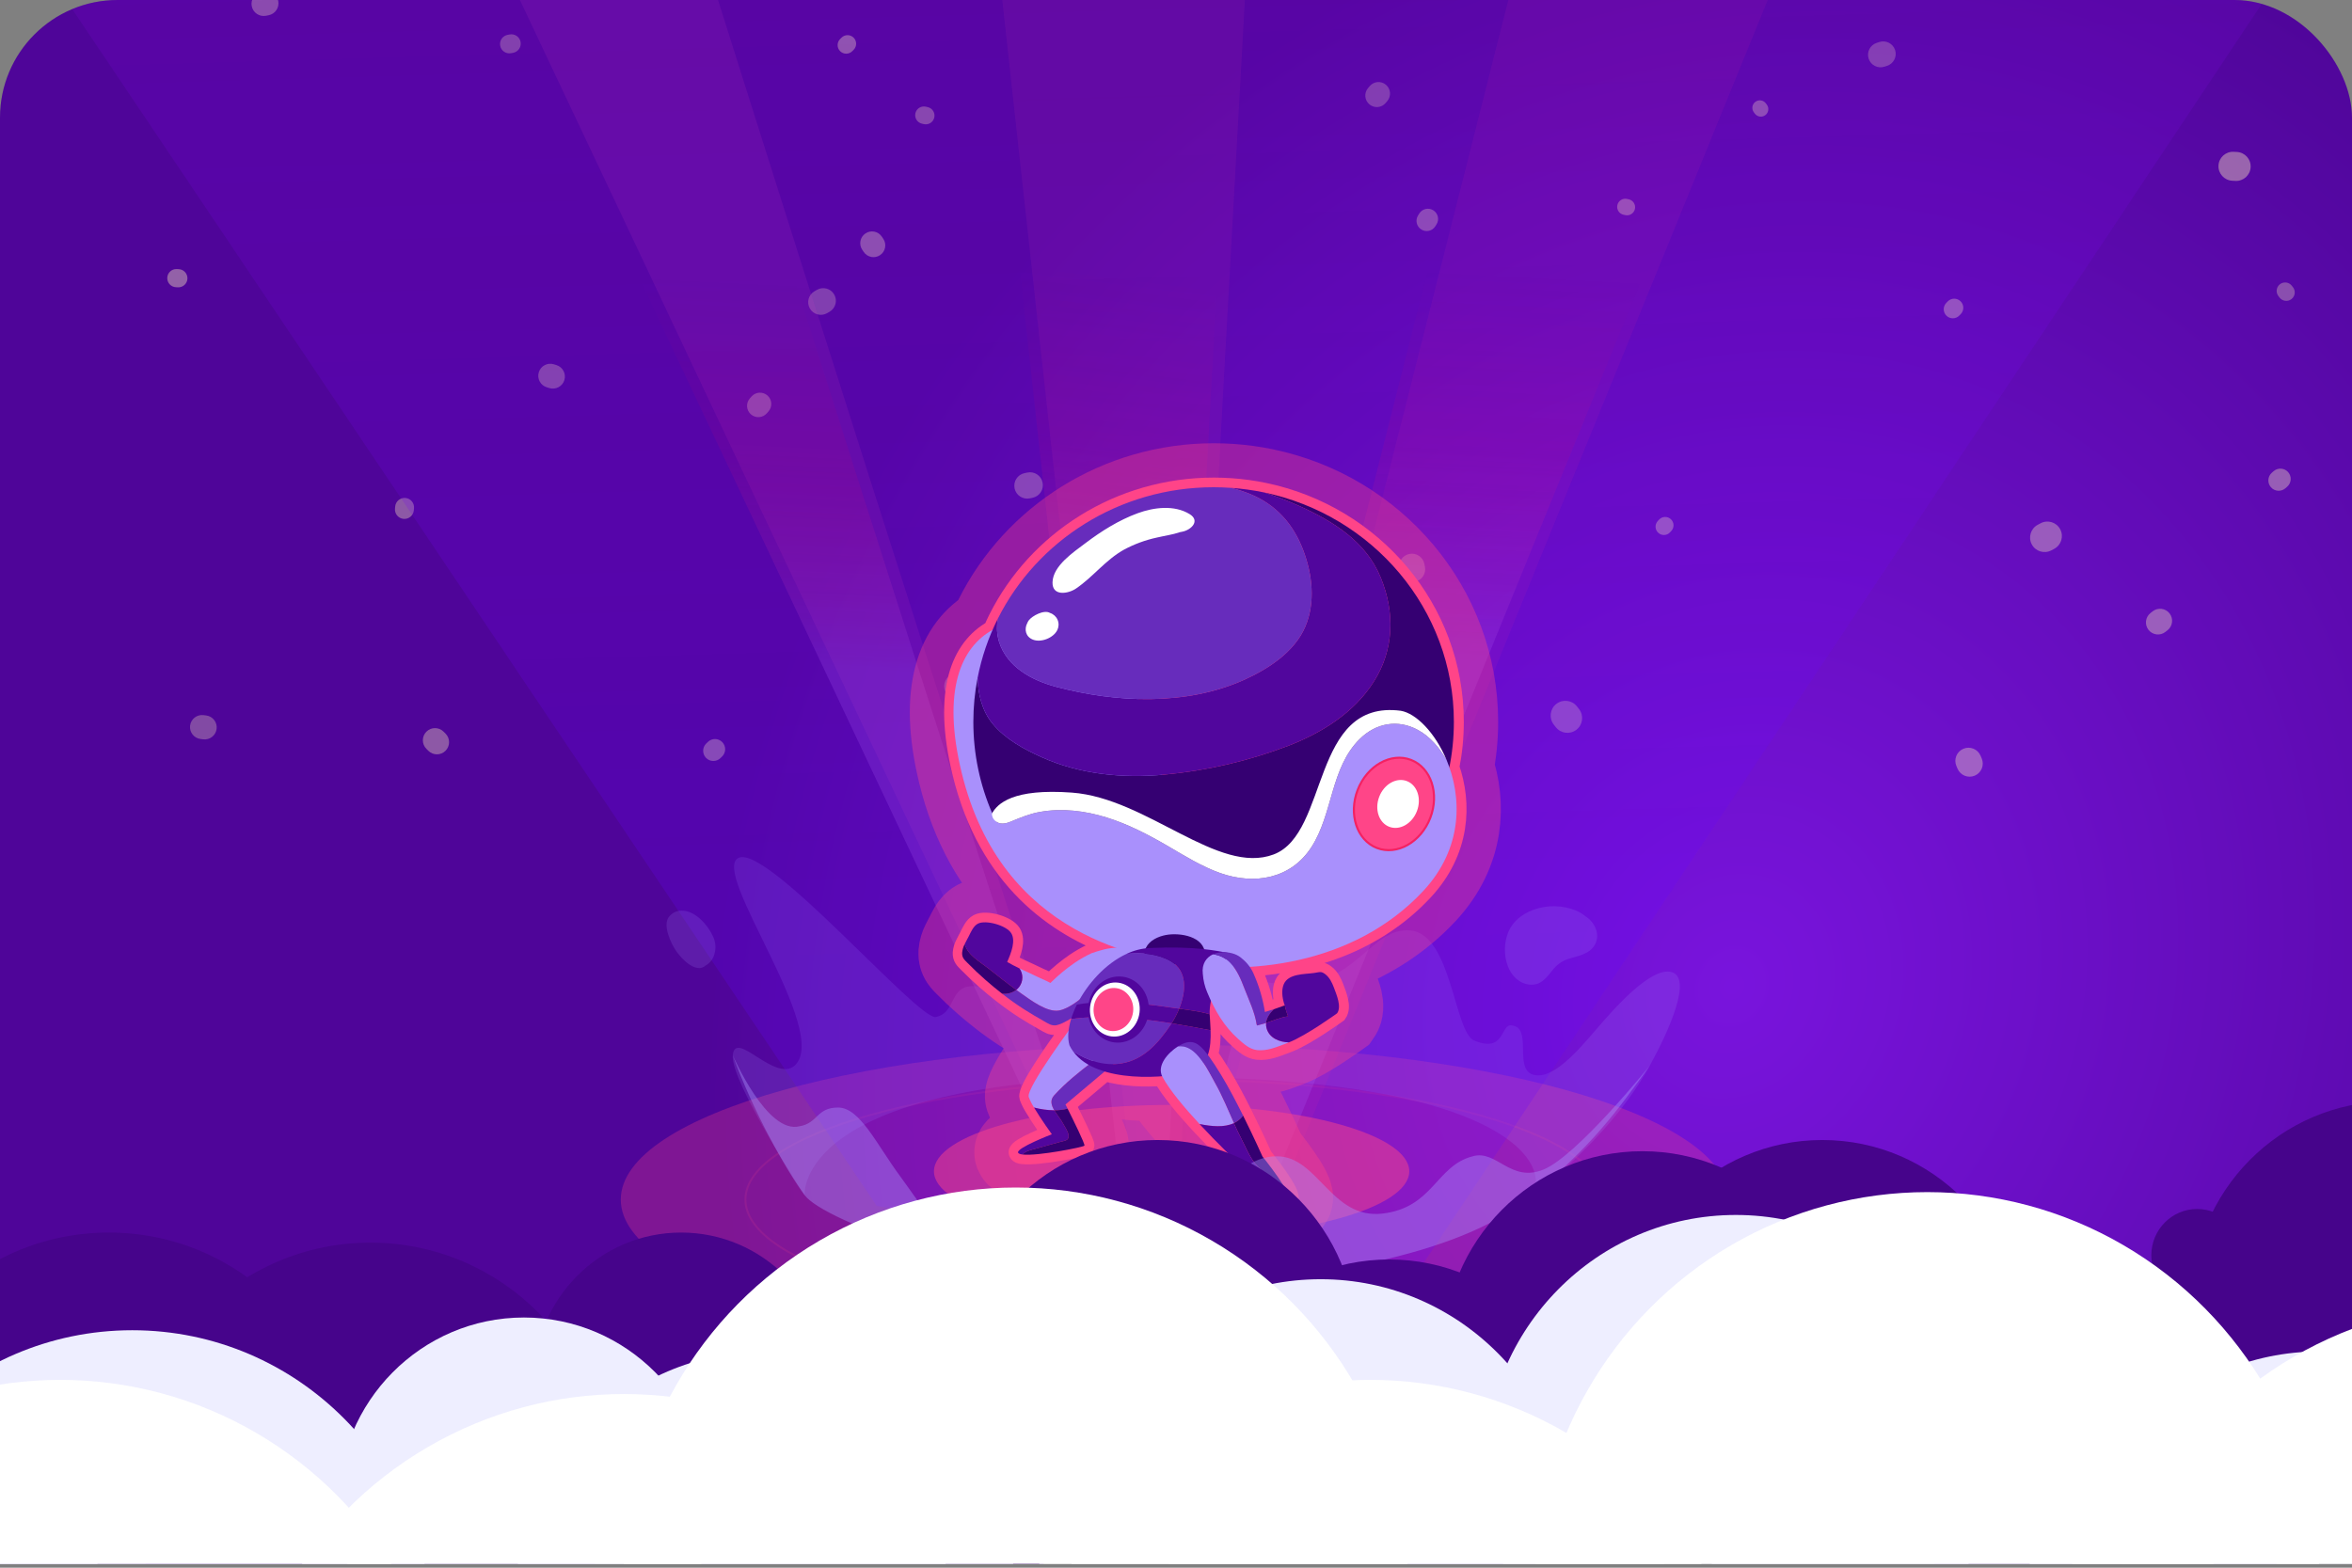 <svg width="600" height="400" viewBox="0 0 600 400" fill="none" xmlns="http://www.w3.org/2000/svg">
<rect x="0" y="0" width="600" height="400" fill="#808080" stroke="none"/>
<g clip-path="url(#clip0_678_65640)">
<rect width="600" height="356" rx="30" fill="url(#paint0_radial_678_65640)"/>
<g clip-path="url(#clip1_678_65640)">
<g opacity="0.4">
<path opacity="0.88" d="M67.347 -2.203C69.028 -2.53 70.656 -1.432 70.983 0.249V0.249C71.31 1.93 70.212 3.558 68.531 3.885L67.854 4.016C66.173 4.343 64.546 3.245 64.219 1.564V1.564C63.892 -0.117 64.99 -1.745 66.671 -2.072L67.347 -2.203Z" fill="#FFF1BF"/>
<path opacity="0.75" d="M130.004 8.796C131.294 8.545 132.544 9.388 132.795 10.679V10.679C133.046 11.969 132.203 13.219 130.912 13.47L130.393 13.57C129.102 13.821 127.853 12.979 127.602 11.688V11.688C127.351 10.397 128.194 9.148 129.485 8.897L130.004 8.796Z" fill="#FFF1BF"/>
<path opacity="0.97" d="M217.418 13.056C216.562 13.912 215.173 13.912 214.317 13.056V13.056C213.461 12.2 213.461 10.812 214.317 9.955L214.662 9.611C215.518 8.754 216.906 8.754 217.762 9.611V9.611C218.619 10.467 218.619 11.855 217.762 12.711L217.418 13.056Z" fill="#FFF1BF"/>
<path opacity="0.83" d="M236.67 27.332C237.867 27.608 238.613 28.802 238.337 29.999V29.999C238.061 31.196 236.867 31.942 235.67 31.666L235.188 31.554C233.992 31.278 233.245 30.084 233.522 28.887V28.887C233.798 27.691 234.992 26.944 236.189 27.221L236.67 27.332Z" fill="#FFF1BF"/>
<path opacity="0.71" d="M353.491 26.272C352.446 27.517 350.589 27.68 349.343 26.635V26.635C348.097 25.59 347.935 23.732 348.98 22.487L349.401 21.985C350.446 20.74 352.303 20.577 353.549 21.623V21.623C354.795 22.668 354.957 24.525 353.912 25.771L353.491 26.272Z" fill="#FFF1BF"/>
<path opacity="0.87" d="M447.412 28.662C446.777 27.819 446.946 26.621 447.788 25.986V25.986C448.631 25.351 449.829 25.519 450.464 26.362L450.72 26.701C451.355 27.544 451.186 28.742 450.344 29.377V29.377C449.501 30.012 448.303 29.843 447.668 29.001L447.412 28.662Z" fill="#FFF1BF"/>
<path opacity="0.71" d="M479.419 10.722C481.097 10.176 482.9 11.095 483.445 12.773V12.773C483.99 14.451 483.072 16.253 481.394 16.799L480.718 17.018C479.04 17.563 477.238 16.645 476.693 14.967V14.967C476.147 13.289 477.066 11.486 478.744 10.941L479.419 10.722Z" fill="#FFF1BF"/>
<path d="M570.646 38.775C572.684 38.882 574.25 40.621 574.143 42.66V42.66C574.037 44.698 572.298 46.264 570.259 46.157L569.439 46.114C567.4 46.008 565.834 44.268 565.941 42.23V42.23C566.048 40.191 567.787 38.626 569.826 38.732L570.646 38.775Z" fill="#FFF1BF"/>
<path opacity="0.97" d="M44.864 73.283C43.585 73.216 42.603 72.126 42.67 70.847V70.847C42.737 69.569 43.828 68.587 45.106 68.654L45.621 68.681C46.899 68.748 47.881 69.839 47.814 71.117V71.117C47.747 72.395 46.657 73.377 45.378 73.31L44.864 73.283Z" fill="#FFF1BF"/>
<path opacity="0.79" d="M141.934 93.147C143.555 93.642 144.468 95.358 143.972 96.979V96.979C143.477 98.601 141.76 99.513 140.139 99.017L139.487 98.818C137.866 98.322 136.953 96.606 137.449 94.985V94.985C137.945 93.364 139.661 92.451 141.282 92.947L141.934 93.147Z" fill="#FFF1BF"/>
<path opacity="0.72" d="M211.005 79.901C209.462 80.792 207.488 80.264 206.598 78.721V78.721C205.707 77.178 206.235 75.204 207.778 74.314L208.399 73.955C209.942 73.064 211.916 73.593 212.806 75.136V75.136C213.697 76.679 213.169 78.652 211.626 79.543L211.005 79.901Z" fill="#FFF1BF"/>
<path opacity="0.93" d="M225.323 60.925C226.252 62.302 225.888 64.171 224.512 65.099V65.099C223.135 66.028 221.266 65.665 220.337 64.288L219.963 63.734C219.035 62.357 219.398 60.488 220.775 59.56V59.56C222.152 58.631 224.021 58.994 224.949 60.371L225.323 60.925Z" fill="#FFF1BF"/>
<path opacity="0.85" d="M362.054 54.485C362.815 53.267 364.419 52.897 365.636 53.658V53.658C366.854 54.419 367.224 56.023 366.463 57.24L366.157 57.73C365.396 58.948 363.793 59.318 362.575 58.557V58.557C361.357 57.797 360.987 56.193 361.748 54.975L362.054 54.485Z" fill="#FFF1BF"/>
<path opacity="0.93" d="M414.178 54.799C413.061 54.562 412.348 53.464 412.585 52.347V52.347C412.823 51.23 413.92 50.517 415.037 50.755L415.487 50.85C416.603 51.088 417.316 52.185 417.079 53.302V53.302C416.842 54.419 415.744 55.132 414.627 54.895L414.178 54.799Z" fill="#FFF1BF"/>
<path opacity="0.94" d="M496.857 76.918C497.746 75.998 499.213 75.972 500.134 76.861V76.861C501.055 77.75 501.081 79.218 500.191 80.139L499.834 80.509C498.944 81.43 497.477 81.456 496.556 80.566V80.566C495.635 79.677 495.61 78.21 496.499 77.289L496.857 76.918Z" fill="#FFF1BF"/>
<path opacity="0.75" d="M581.236 75.561C580.501 74.621 580.668 73.263 581.609 72.528V72.528C582.549 71.793 583.907 71.96 584.642 72.9L584.938 73.279C585.673 74.219 585.506 75.578 584.566 76.312V76.312C583.625 77.047 582.267 76.881 581.532 75.94L581.236 75.561Z" fill="#FFF1BF"/>
<path opacity="0.88" d="M100.808 129.248C100.924 127.921 102.094 126.94 103.42 127.056V127.056C104.747 127.172 105.729 128.342 105.613 129.669L105.566 130.203C105.45 131.53 104.28 132.511 102.953 132.395V132.395C101.626 132.279 100.645 131.109 100.761 129.782L100.808 129.248Z" fill="#FFF1BF"/>
<path opacity="0.82" d="M191.703 101.179C192.747 99.978 194.567 99.85 195.768 100.894V100.894C196.969 101.939 197.097 103.759 196.053 104.96L195.632 105.443C194.588 106.644 192.768 106.772 191.567 105.727V105.727C190.366 104.683 190.239 102.863 191.283 101.662L191.703 101.179Z" fill="#FFF1BF"/>
<path opacity="0.8" d="M262.071 120.57C263.847 120.192 265.594 121.326 265.971 123.103V123.103C266.349 124.879 265.215 126.626 263.438 127.004L262.723 127.155C260.947 127.533 259.2 126.399 258.822 124.622V124.622C258.445 122.846 259.579 121.099 261.356 120.721L262.071 120.57Z" fill="#FFF1BF"/>
<path opacity="0.81" d="M340.024 139.544C340.65 137.913 342.48 137.098 344.111 137.725V137.725C345.742 138.351 346.557 140.181 345.931 141.812L345.679 142.468C345.053 144.099 343.223 144.914 341.592 144.288V144.288C339.961 143.662 339.146 141.832 339.772 140.201L340.024 139.544Z" fill="#FFF1BF"/>
<path opacity="0.91" d="M423.232 132.58C424.034 131.72 425.382 131.673 426.242 132.475V132.475C427.103 133.277 427.15 134.625 426.347 135.485L426.025 135.832C425.222 136.692 423.875 136.739 423.014 135.937V135.937C422.154 135.134 422.107 133.787 422.909 132.926L423.232 132.58Z" fill="#FFF1BF"/>
<path opacity="0.85" d="M523.308 140.424C521.506 141.382 519.268 140.698 518.309 138.896V138.896C517.351 137.093 518.035 134.855 519.837 133.897L520.563 133.512C522.365 132.553 524.603 133.237 525.561 135.04V135.04C526.52 136.842 525.835 139.08 524.033 140.038L523.308 140.424Z" fill="#FFF1BF"/>
<path opacity="0.9" d="M580.008 120.219C581.105 119.266 582.766 119.382 583.72 120.479V120.479C584.673 121.576 584.557 123.237 583.46 124.191L583.019 124.574C581.922 125.528 580.26 125.411 579.307 124.315V124.315C578.354 123.218 578.47 121.556 579.567 120.603L580.008 120.219Z" fill="#FFF1BF"/>
<path opacity="0.72" d="M51.164 188.56C49.481 188.353 48.285 186.821 48.492 185.139V185.139C48.698 183.456 50.23 182.26 51.912 182.466L52.589 182.549C54.272 182.756 55.469 184.287 55.262 185.97V185.97C55.055 187.653 53.524 188.849 51.841 188.643L51.164 188.56Z" fill="#FFF1BF"/>
<path opacity="0.88" d="M108.779 191.075C107.568 189.864 107.568 187.9 108.779 186.689V186.689C109.99 185.478 111.954 185.478 113.165 186.689L113.652 187.176C114.863 188.387 114.863 190.351 113.652 191.562V191.562C112.441 192.773 110.477 192.773 109.266 191.562L108.779 191.075Z" fill="#FFF1BF"/>
<path opacity="0.9" d="M180.586 189.296C181.619 188.299 183.265 188.328 184.262 189.36V189.36C185.26 190.393 185.231 192.039 184.198 193.036L183.783 193.438C182.75 194.435 181.104 194.406 180.107 193.374V193.374C179.109 192.341 179.138 190.695 180.171 189.698L180.586 189.296Z" fill="#FFF1BF"/>
<path opacity="0.73" d="M243.569 178.455C241.725 178.063 240.547 176.25 240.939 174.406V174.406C241.331 172.561 243.144 171.384 244.989 171.776L245.731 171.934C247.575 172.326 248.753 174.139 248.361 175.983V175.983C247.969 177.827 246.156 179.005 244.311 178.613L243.569 178.455Z" fill="#FFF1BF"/>
<path opacity="0.83" d="M363.506 144.617C363.849 146.383 362.696 148.093 360.93 148.436V148.436C359.164 148.779 357.454 147.626 357.111 145.86L356.973 145.149C356.629 143.383 357.783 141.673 359.549 141.33V141.33C361.315 140.987 363.025 142.14 363.368 143.906L363.506 144.617Z" fill="#FFF1BF"/>
<path opacity="0.73" d="M396.372 184.884C395.094 183.248 395.384 180.886 397.02 179.608V179.608C398.656 178.33 401.018 178.62 402.296 180.256L402.81 180.914C404.088 182.55 403.798 184.912 402.162 186.19V186.19C400.527 187.468 398.164 187.178 396.886 185.542L396.372 184.884Z" fill="#FFF1BF"/>
<path opacity="0.89" d="M499.08 195.447C498.357 193.744 499.152 191.776 500.856 191.053V191.053C502.56 190.33 504.527 191.124 505.25 192.828L505.541 193.514C506.265 195.218 505.47 197.185 503.766 197.909V197.909C502.062 198.632 500.095 197.837 499.371 196.133L499.08 195.447Z" fill="#FFF1BF"/>
<path opacity="0.89" d="M552.394 161.238C551.058 162.282 549.129 162.045 548.085 160.709V160.709C547.042 159.373 547.278 157.444 548.614 156.4L549.152 155.98C550.488 154.937 552.417 155.173 553.461 156.509V156.509C554.504 157.845 554.267 159.774 552.932 160.818L552.394 161.238Z" fill="#FFF1BF"/>
</g>
<path opacity="0.27" d="M299.645 345.564C221.617 345.564 158.363 327.885 158.363 306.077C158.363 284.27 221.617 266.591 299.645 266.591C377.673 266.591 440.928 284.27 440.928 306.077C440.928 327.885 377.673 345.564 299.645 345.564Z" fill="#FF4588"/>
<path opacity="0.13" d="M299.644 336.676C239.179 336.676 190.163 322.976 190.163 306.077C190.163 289.178 239.179 275.479 299.644 275.479C360.109 275.479 409.125 289.178 409.125 306.077C409.125 322.976 360.109 336.676 299.644 336.676Z" stroke="#FF4588" stroke-width="0.49" stroke-miterlimit="10"/>
<path opacity="0.17" d="M420.868 271.898C425.902 262.761 431.744 249.477 426.413 248.027C421.082 246.578 411.486 257.655 407.007 262.877C402.529 268.1 395.919 275.79 391.014 274.182C386.109 272.574 391.014 262.237 385.683 261.652C382.697 261.103 384.104 268.794 376.087 265.509C370.969 263.412 370.329 238.48 359.88 237.415C349.431 236.349 345.838 252.517 327.483 251.145C309.127 249.774 311.441 240.281 299.728 235.332C288.016 230.383 279.222 258.095 270.237 257.815C261.252 257.535 252.161 250.048 246.098 251.936C242.381 253.557 243.234 258.563 238.756 259.496C234.278 260.428 195.893 215.467 188.43 218.876C180.966 222.285 212.119 263.284 202.717 271.898C197.599 276.27 187.577 262.504 186.937 269.244C186.297 275.984 205.276 304.964 205.276 304.964C205.276 304.964 202.291 274.768 296.546 274.768C390.801 274.768 397.267 300.975 389.308 306.175C381.349 311.375 407.86 295.515 420.868 271.898Z" fill="#A990FC"/>
<g opacity="0.7">
<path opacity="0.3" d="M359.899 327.166L973.243 -594.413H-182.958V-297.318L223.654 307.707L359.899 327.166Z" fill="url(#paint1_linear_678_65640)"/>
<path opacity="0.3" d="M271.746 294.366L8.703 -262.207H100.723C100.723 -262.207 276.62 300.105 279.587 297.184C282.553 294.262 271.746 294.366 271.746 294.366Z" fill="url(#paint2_linear_678_65640)"/>
<path opacity="0.3" d="M288.107 295.055L226.877 -262.207H332.053L301.135 297.195L288.107 295.055Z" fill="url(#paint3_linear_678_65640)"/>
<path opacity="0.3" d="M451.034 -261.867H557.696L327.875 301.943L309.342 298.086L451.034 -261.867Z" fill="url(#paint4_linear_678_65640)"/>
<path opacity="0.3" d="M268.649 294.366L5.607 -262.207H97.627C97.627 -262.207 273.523 300.105 276.49 297.184C279.457 294.262 268.649 294.366 268.649 294.366Z" fill="url(#paint5_linear_678_65640)"/>
<path opacity="0.3" d="M285.011 295.055L223.781 -262.207H328.957L298.039 297.195L285.011 295.055Z" fill="url(#paint6_linear_678_65640)"/>
<path opacity="0.3" d="M447.938 -261.867H554.599L324.777 301.943L306.245 298.086L447.938 -261.867Z" fill="url(#paint7_linear_678_65640)"/>
</g>
<path opacity="0.48" d="M298.882 315.807C265.399 315.807 238.256 308.221 238.256 298.863C238.256 289.505 265.399 281.919 298.882 281.919C332.365 281.919 359.508 289.505 359.508 298.863C359.508 308.221 332.365 315.807 298.882 315.807Z" fill="#FF4588"/>
<path d="M245.39 197.127C240.316 176.282 245.165 165.215 253.284 160.718C253.706 159.751 254.147 158.793 254.619 157.853C264.595 137.994 285.494 124.32 309.667 124.32C311.135 124.32 312.589 124.376 314.031 124.475C316.872 124.67 319.696 125.058 322.484 125.636C350.181 131.393 370.959 155.423 370.959 184.198C370.959 188.085 370.575 191.962 369.811 195.772C373.034 204.981 372.74 217.066 363.102 227.384C350.864 240.487 334.113 245.762 318.88 246.704C319.309 247.355 319.683 248.04 320 248.753C321.319 251.774 322.243 254.952 322.751 258.208C323.438 258.006 324.124 257.798 324.81 257.584C324.873 257.565 324.942 257.54 325.006 257.519C325.848 257.246 326.807 256.859 327.798 256.53C327.756 256.412 327.721 256.291 327.683 256.172C327.119 254.426 326.968 252.551 327.555 251.146C328.713 248.375 332.887 248.61 335.321 248.255C336.783 248.042 337.087 247.756 338.161 248.58C339.252 249.417 339.874 250.71 340.347 251.974C341.053 253.86 342.356 256.868 341.171 258.546C341.171 258.546 333.309 264.24 328.874 265.97C328.618 266.07 328.363 266.174 328.106 266.271C325.793 267.14 323.28 268.233 320.748 267.936C318.806 267.708 317.372 266.354 315.96 265.108C312.894 262.401 310.719 259.02 308.999 255.365C308.744 256.487 308.632 257.637 308.666 258.787C308.667 258.802 308.666 258.817 308.666 258.832C308.722 259.952 308.851 261.368 308.899 262.879C308.965 264.971 308.871 267.245 308.206 269.172C309.137 270.406 310.229 272.062 311.578 274.268C313.41 277.263 315.42 281.093 317.191 284.65C319.955 290.204 322.136 295.092 322.136 295.092C322.136 295.092 330.27 305.112 328.634 306.079C328.623 306.086 328.617 306.096 328.605 306.102C327.02 306.862 318.511 301.627 315.313 298.644V296.158C315.313 296.158 310.793 291.9 306.077 286.804C302.323 282.75 298.445 278.165 296.618 274.769C296.59 274.717 296.574 274.665 296.549 274.613C292.002 274.959 286.52 274.787 281.871 273.394L271.881 281.81C271.881 281.81 272.09 282.221 272.418 282.876C273.723 285.478 276.942 291.981 276.715 292.322C276.471 292.687 264.763 295.027 260.949 294.58C260.307 294.505 259.882 294.353 259.78 294.098C259.353 292.891 268.398 289.41 268.398 289.41C268.398 289.41 265.621 285.57 263.852 282.591C263.31 281.74 262.856 280.835 262.498 279.892C261.958 278.11 269.18 267.833 272.675 263.007C272.794 261.999 273.005 261.004 273.304 260.033C273.326 259.961 273.353 259.888 273.376 259.815C272.143 260.54 270.8 261.341 269.592 261.582C268.355 261.829 267.428 261.14 266.363 260.54C264.661 259.582 262.969 258.588 261.324 257.536C259.402 256.307 257.525 254.956 255.705 253.537C254.257 252.408 252.845 251.236 251.48 250.04C249.895 248.651 248.37 247.196 246.889 245.697C246.056 244.854 245.465 244.364 245.509 243.127C245.581 242.347 245.806 241.588 246.17 240.893C246.502 240.19 246.895 239.509 247.191 238.925C247.752 237.817 248.382 236.272 249.552 235.669C251.555 234.636 256.845 236.134 258.045 238.108C259.224 240.048 258.038 243.129 257.004 245.448C258.054 246.025 259.059 246.599 259.966 247.007C260.024 247.034 260.081 247.061 260.139 247.088C261.805 247.841 263.449 248.634 265.102 249.416C266.07 249.873 267.099 250.276 268.039 250.807C268.154 250.697 268.268 250.589 268.378 250.481C270.185 248.715 272.138 247.106 274.217 245.671C275.584 244.739 277.025 243.92 278.525 243.22C279.327 242.939 280.134 242.678 280.95 242.459C282.187 242.117 283.457 241.904 284.739 241.823C269.506 236.363 252.043 224.46 245.39 197.127Z" fill="#FF4588" stroke="#FF4588" stroke-width="4.926" stroke-miterlimit="10"/>
<path opacity="0.36" d="M245.39 197.127C240.316 176.282 245.165 165.215 253.284 160.718C253.706 159.751 254.147 158.793 254.619 157.853C264.595 137.994 285.494 124.32 309.667 124.32C311.135 124.32 312.589 124.376 314.031 124.475C316.872 124.67 319.696 125.058 322.484 125.636C350.181 131.393 370.959 155.423 370.959 184.198C370.959 188.085 370.575 191.962 369.811 195.772C373.034 204.981 372.74 217.066 363.102 227.384C350.864 240.487 334.113 245.762 318.88 246.704C319.309 247.355 319.683 248.04 320 248.753C321.319 251.774 322.243 254.952 322.751 258.208C323.438 258.006 324.124 257.798 324.81 257.584C324.873 257.565 324.942 257.54 325.006 257.519C325.848 257.246 326.807 256.859 327.798 256.53C327.756 256.412 327.721 256.291 327.683 256.172C327.119 254.426 326.968 252.551 327.555 251.146C328.713 248.375 332.887 248.61 335.321 248.255C336.783 248.042 337.087 247.756 338.161 248.58C339.252 249.417 339.874 250.71 340.347 251.974C341.053 253.86 342.356 256.868 341.171 258.546C341.171 258.546 333.309 264.24 328.874 265.97C328.618 266.07 328.363 266.174 328.106 266.271C325.793 267.14 323.28 268.233 320.748 267.936C318.806 267.708 317.372 266.354 315.96 265.108C312.894 262.401 310.719 259.02 308.999 255.365C308.744 256.487 308.632 257.637 308.666 258.787C308.667 258.802 308.666 258.817 308.666 258.832C308.722 259.952 308.851 261.368 308.899 262.879C308.965 264.971 308.871 267.245 308.206 269.172C309.137 270.406 310.229 272.062 311.578 274.268C313.41 277.263 315.42 281.093 317.191 284.65C319.955 290.204 322.136 295.092 322.136 295.092C322.136 295.092 330.27 305.112 328.634 306.079C328.623 306.086 328.617 306.096 328.605 306.102C327.02 306.862 318.511 301.627 315.313 298.644V296.158C315.313 296.158 310.793 291.9 306.077 286.804C302.323 282.75 298.445 278.165 296.618 274.769C296.59 274.717 296.574 274.665 296.549 274.613C292.002 274.959 286.52 274.787 281.871 273.394L271.881 281.81C271.881 281.81 272.09 282.221 272.418 282.876C273.723 285.478 276.942 291.981 276.715 292.322C276.471 292.687 264.763 295.027 260.949 294.58C260.307 294.505 259.882 294.353 259.78 294.098C259.353 292.891 268.398 289.41 268.398 289.41C268.398 289.41 265.621 285.57 263.852 282.591C263.31 281.74 262.856 280.835 262.498 279.892C261.958 278.11 269.18 267.833 272.675 263.007C272.794 261.999 273.005 261.004 273.304 260.033C273.326 259.961 273.353 259.888 273.376 259.815C272.143 260.54 270.8 261.341 269.592 261.582C268.355 261.829 267.428 261.14 266.363 260.54C264.661 259.582 262.969 258.588 261.324 257.536C259.402 256.307 257.525 254.956 255.705 253.537C254.257 252.408 252.845 251.236 251.48 250.04C249.895 248.651 248.37 247.196 246.889 245.697C246.056 244.854 245.465 244.364 245.509 243.127C245.581 242.347 245.806 241.588 246.17 240.893C246.502 240.19 246.895 239.509 247.191 238.925C247.752 237.817 248.382 236.272 249.552 235.669C251.555 234.636 256.845 236.134 258.045 238.108C259.224 240.048 258.038 243.129 257.004 245.448C258.054 246.025 259.059 246.599 259.966 247.007C260.024 247.034 260.081 247.061 260.139 247.088C261.805 247.841 263.449 248.634 265.102 249.416C266.07 249.873 267.099 250.276 268.039 250.807C268.154 250.697 268.268 250.589 268.378 250.481C270.185 248.715 272.138 247.106 274.217 245.671C275.584 244.739 277.025 243.92 278.525 243.22C279.327 242.939 280.134 242.678 280.95 242.459C282.187 242.117 283.457 241.904 284.739 241.823C269.506 236.363 252.043 224.46 245.39 197.127Z" fill="#FF4588" stroke="#FF4588" stroke-width="22.441" stroke-miterlimit="10"/>
<path opacity="0.17" d="M384.817 237.69C385.973 235.019 388.383 233.19 391.054 232.181C394.603 230.858 398.519 230.909 402.032 232.325C402.906 232.683 403.719 233.175 404.441 233.783C405.617 234.525 406.531 235.616 407.057 236.902C408.024 239.361 407.085 241.756 404.81 243.034C403.548 243.743 402.13 244.064 400.754 244.471C399.025 244.891 397.474 245.848 396.323 247.204C394.671 249.221 393.234 251.49 390.279 251.236C387.554 251.001 385.552 248.958 384.639 246.492C383.598 243.638 383.662 240.499 384.817 237.69V237.69Z" fill="#A990FC"/>
<path opacity="0.17" d="M170.477 234.179C170.838 233.625 171.331 233.169 171.911 232.851C172.49 232.533 173.14 232.362 173.801 232.355C177.245 232.223 180.535 235.951 181.837 238.814C182.242 239.626 182.47 240.515 182.505 241.422C182.54 242.329 182.381 243.233 182.039 244.074C181.617 245.085 180.859 245.921 179.893 246.44C179.497 246.777 179.002 246.977 178.482 247.01C176.78 247.077 175.039 245.585 173.941 244.437C172.607 243.036 171.562 241.386 170.868 239.581C170.262 238.012 169.558 235.755 170.477 234.179Z" fill="#A990FC"/>
<path d="M278.384 253.088C279.077 252.833 278.782 251.721 278.076 251.972L277.938 252.021C277.841 252.048 277.753 252.099 277.681 252.17C277.61 252.241 277.559 252.329 277.533 252.426C277.495 252.723 277.531 253.024 277.639 253.303C275.486 255.007 272.831 257.286 270.236 257.815C267.182 258.438 262.918 255.158 260.527 253.491C260.1 253.194 259.683 252.884 259.263 252.579C259.541 252.358 259.789 252.103 260.002 251.819C260.513 251.138 260.794 250.313 260.806 249.463C260.817 248.612 260.558 247.78 260.066 247.086C261.732 247.839 263.376 248.633 265.028 249.414C265.997 249.872 267.026 250.275 267.966 250.806C268.081 250.696 268.195 250.587 268.305 250.48C270.112 248.714 272.065 247.105 274.144 245.67C275.511 244.738 276.952 243.918 278.452 243.219C279.254 242.938 280.061 242.677 280.877 242.457C283.187 241.761 285.63 241.622 288.004 242.051C289.271 242.366 290.514 242.768 291.725 243.255C292.467 244.552 292.75 246.082 292.138 247.338C290.904 249.871 288.02 251.144 285.676 252.415C285.424 252.552 285.171 252.687 284.919 252.823C283.6 253.749 282.246 254.623 280.902 255.463C280.32 254.535 278.974 252.871 278.384 253.088Z" fill="#A990FC"/>
<path d="M260.002 251.819C259.789 252.103 259.54 252.359 259.262 252.58C256.847 250.826 254.517 248.959 252.171 247.114C249.832 245.275 246.891 243.73 246.097 240.893C246.429 240.189 246.821 239.509 247.118 238.924C247.679 237.816 248.309 236.271 249.479 235.668C251.482 234.635 256.772 236.133 257.971 238.107C259.15 240.047 257.965 243.128 256.931 245.447C257.981 246.024 258.986 246.599 259.893 247.007C259.951 247.033 260.008 247.061 260.066 247.087C260.558 247.781 260.817 248.613 260.805 249.464C260.794 250.314 260.512 251.139 260.002 251.819Z" fill="#51069D"/>
<path d="M274.727 259.016C273.182 259.799 271.215 261.243 269.52 261.581C268.283 261.828 267.356 261.139 266.29 260.539C264.589 259.582 262.896 258.587 261.252 257.535C259.329 256.306 257.452 254.956 255.633 253.536C256.921 253.699 258.223 253.357 259.263 252.58C259.683 252.885 260.101 253.195 260.527 253.492C262.919 255.159 267.182 258.438 270.237 257.816C272.831 257.286 275.486 255.008 277.639 253.304C277.532 253.025 277.495 252.724 277.533 252.427C277.559 252.33 277.611 252.242 277.682 252.171C277.753 252.1 277.841 252.049 277.938 252.022L278.076 251.973C278.782 251.722 279.078 252.834 278.384 253.089C278.974 252.872 280.321 254.536 280.902 255.464C280.586 255.662 280.269 255.86 279.955 256.054C278.247 257.107 276.517 258.109 274.727 259.016Z" fill="#672CBC"/>
<path d="M252.172 247.114C254.518 248.959 256.848 250.826 259.263 252.58C258.223 253.356 256.921 253.699 255.633 253.536C254.185 252.407 252.772 251.235 251.408 250.039C249.822 248.65 248.297 247.195 246.817 245.696C245.984 244.853 245.393 244.363 245.437 243.126C245.509 242.346 245.734 241.587 246.098 240.893C246.892 243.73 249.833 245.275 252.172 247.114Z" fill="#350072"/>
<path d="M278.75 270.877C275.299 273.493 271.809 276.299 268.908 279.496C267.812 280.704 268.189 282.011 268.952 283.298C267.205 283.28 265.468 283.042 263.781 282.59C263.239 281.739 262.785 280.835 262.427 279.891C261.717 277.547 274.44 260.5 274.44 260.5L282.062 269.244C280.877 269.427 279.768 269.942 278.865 270.73C278.817 270.771 278.778 270.821 278.75 270.877V270.877Z" fill="#A990FC"/>
<path d="M268.328 289.409C268.328 289.409 265.551 285.569 263.782 282.59C265.468 283.042 267.206 283.279 268.952 283.298C269.613 284.414 270.564 285.516 271.098 286.526C271.576 287.431 272.477 288.658 272.589 289.677C272.736 291.009 271.674 291.025 270.51 291.342C268.4 291.917 266.29 292.491 264.188 293.095C263.436 293.311 261.463 293.691 260.878 294.579C260.237 294.504 259.811 294.352 259.709 294.097C259.282 292.889 268.328 289.409 268.328 289.409Z" fill="#51069D"/>
<path d="M271.809 281.809C271.809 281.809 272.018 282.22 272.346 282.875C271.237 283.16 270.096 283.303 268.951 283.298C268.188 282.01 267.811 280.704 268.907 279.495C271.808 276.298 275.298 273.493 278.749 270.877C278.777 270.82 278.816 270.771 278.863 270.73C279.767 269.942 280.876 269.427 282.061 269.244L284.035 271.509L271.809 281.809Z" fill="#672CBC"/>
<path d="M264.187 293.095C266.289 292.491 268.398 291.917 270.509 291.343C271.673 291.026 272.735 291.01 272.588 289.678C272.476 288.658 271.574 287.431 271.097 286.527C270.563 285.516 269.612 284.414 268.951 283.298C270.096 283.303 271.237 283.161 272.346 282.875C273.65 285.477 276.87 291.981 276.643 292.321C276.399 292.686 264.691 295.026 260.877 294.579C261.461 293.691 263.435 293.311 264.187 293.095Z" fill="#350072"/>
<path d="M305.295 246.439C291.38 244.716 255.554 239.179 245.318 197.128C235.083 155.076 265.221 152.803 281.144 164.026C297.066 175.249 305.295 246.439 305.295 246.439Z" fill="#A990FC"/>
<path d="M266.546 149.6C268.151 146.27 271.517 143.49 274.375 141.265C277.29 138.991 280.487 137.105 283.888 135.652C287.616 134.064 291.666 132.899 295.754 132.984C297.664 133.024 301.679 133.074 302.154 135.578C302.761 138.786 296.191 139.317 294.313 139.781C291.526 140.469 288.739 141.151 286.011 142.008C286.001 142.013 285.991 142.016 285.981 142.02C282.115 143.658 278.451 145.918 275.66 149.091C273.817 151.186 271.081 155.054 267.711 154.308C265.365 153.788 265.73 151.294 266.546 149.6Z" fill="white"/>
<path d="M263.313 158.679C263.751 158.632 264.195 158.679 264.614 158.818C265.032 158.958 265.416 159.185 265.739 159.485C266.133 159.744 266.458 160.095 266.685 160.507C266.912 160.92 267.034 161.382 267.042 161.853C267.106 164.017 264.451 165.719 262.57 166.065C260.575 166.431 258.976 165.138 259.072 163.093C259.14 161.974 259.604 160.916 260.381 160.108C261.158 159.299 262.197 158.793 263.313 158.679V158.679Z" fill="white"/>
<path d="M249.383 172.968C249.51 177.142 250.491 181.31 253.178 184.611C256.359 188.52 261.178 191.158 265.704 193.185C275.557 197.599 286.408 198.638 297.078 197.641C307.857 196.635 318.45 194.173 328.566 190.32C337.208 186.992 345.357 181.915 350.427 173.973C355.666 165.768 355.864 156.267 352.222 147.358C348.461 138.16 340.095 133.002 331.37 129.066C328.453 127.749 325.461 126.604 322.411 125.635C350.108 131.392 370.886 155.423 370.886 184.197C370.886 217.267 343.444 244.076 309.594 244.076C275.743 244.076 248.302 217.267 248.302 184.197C248.302 180.428 248.664 176.668 249.383 172.968V172.968Z" fill="#350072"/>
<path d="M254.547 157.853C254.183 159.815 254.289 161.836 254.857 163.749C256.914 170.219 263.253 173.607 269.413 175.242C284.771 179.318 302.642 180.107 317.382 173.455C323.556 170.669 330.215 166.366 332.976 159.908C335.618 153.727 334.783 146.508 332.45 140.371C329.933 133.754 325.61 128.844 319.019 126.098C317.379 125.421 315.687 124.878 313.959 124.475C316.8 124.669 319.624 125.057 322.412 125.635C325.463 126.604 328.454 127.749 331.371 129.066C340.096 133.002 348.462 138.16 352.223 147.358C355.866 156.267 355.667 165.768 350.429 173.973C345.358 181.915 337.209 186.992 328.568 190.32C318.451 194.173 307.858 196.635 297.079 197.641C286.41 198.638 275.559 197.599 265.705 193.185C261.179 191.158 256.36 188.52 253.179 184.611C250.492 181.31 249.512 177.142 249.384 172.968C250.406 167.717 252.143 162.632 254.547 157.853V157.853Z" fill="#51069D"/>
<path d="M332.45 140.372C334.784 146.509 335.619 153.727 332.976 159.908C330.216 166.367 323.557 170.67 317.382 173.456C302.643 180.107 284.772 179.319 269.413 175.243C263.254 173.608 256.915 170.219 254.858 163.749C254.29 161.836 254.184 159.816 254.548 157.853C264.524 137.994 285.423 124.32 309.596 124.32C311.064 124.32 312.518 124.376 313.96 124.475C315.688 124.879 317.38 125.421 319.02 126.099C325.611 128.844 329.934 133.754 332.45 140.372Z" fill="#672CBC"/>
<path d="M276.894 138.591C280.948 135.517 285.451 132.699 290.248 130.943C294.317 129.452 299.577 128.776 303.475 131.176C306.252 132.885 303.888 135.215 301.618 135.661C301.425 135.699 301.233 135.736 301.041 135.774C299.137 136.428 297.02 136.713 295.129 137.157C292.185 137.792 289.346 138.839 286.695 140.267C282.029 142.878 278.869 147.184 274.507 150.159C272.489 151.536 268.41 152.208 268.5 148.576C268.606 144.341 273.928 140.839 276.894 138.591Z" fill="white"/>
<path d="M262.044 159.016C262.148 158.748 262.289 158.496 262.462 158.267C263.33 157.124 266.356 155.491 267.858 156.395C268.286 156.531 268.68 156.757 269.014 157.058C269.347 157.36 269.611 157.729 269.789 158.142C269.967 158.554 270.053 159 270.043 159.449C270.033 159.899 269.926 160.34 269.73 160.744C268.757 162.763 265.595 164.025 263.509 163.208C261.605 162.462 261.254 160.548 262.044 159.016Z" fill="white"/>
<path d="M253.046 207.575C253.034 207.932 253.104 208.286 253.251 208.612C253.397 208.937 253.617 209.224 253.893 209.451C255.03 210.475 256.521 210.181 257.801 209.652C260.283 208.627 262.597 207.649 265.259 207.171C270.947 206.148 276.814 206.876 282.296 208.58C287.767 210.281 292.879 212.934 297.815 215.805C302.206 218.359 306.548 221.105 311.369 222.792C320.059 225.832 329.289 224.221 334.509 216.195C340.064 207.653 339.372 195.953 346.867 188.553C351.004 184.47 356.598 183.433 361.76 186.272C364.944 188.023 367.202 190.809 369.015 193.884C372.958 203.281 373.34 216.343 363.03 227.382C345.117 246.56 317.537 248.975 299.198 245.566C265.078 237.042 252.283 209.199 252.283 209.199C252.467 208.847 252.664 208.262 253.046 207.575Z" fill="#A990FC"/>
<path d="M361.76 186.272C356.597 183.433 351.003 184.47 346.867 188.554C339.371 195.953 340.064 207.653 334.509 216.195C329.289 224.221 320.059 225.832 311.369 222.792C306.547 221.105 302.206 218.359 297.815 215.805C292.878 212.934 287.767 210.281 282.296 208.58C276.814 206.876 270.947 206.148 265.259 207.17C262.596 207.649 260.283 208.627 257.8 209.652C256.521 210.181 255.03 210.476 253.892 209.451C253.617 209.224 253.397 208.937 253.25 208.612C253.103 208.286 253.033 207.932 253.046 207.575C254.451 205.046 258.374 201.12 273.466 202.237C292.658 203.658 310.713 223.404 324.929 218.006C339.146 212.608 334.312 178.371 357.343 181.355C361.264 182.018 366.107 186.955 369.014 193.884C367.201 190.809 364.943 188.023 361.76 186.272Z" fill="white"/>
<path d="M351.258 216.363C346.145 214.389 343.946 207.759 346.346 201.554C348.745 195.349 354.834 191.919 359.946 193.893C365.058 195.867 367.258 202.497 364.858 208.702C362.459 214.907 356.37 218.336 351.258 216.363Z" fill="#FF4588" stroke="#F42162" stroke-width="0.533" stroke-miterlimit="10"/>
<path d="M354.397 210.955C351.746 209.931 350.605 206.493 351.85 203.275C353.094 200.057 356.252 198.278 358.903 199.302C361.554 200.325 362.695 203.764 361.451 206.982C360.206 210.2 357.048 211.979 354.397 210.955Z" fill="white"/>
<path d="M292.348 241.793C293.269 239.921 295.482 238.932 297.422 238.568C300.976 237.903 307.313 238.884 307.401 243.524C307.4 243.546 307.397 243.567 307.39 243.587C307.417 243.583 307.444 243.578 307.471 243.574C307.48 243.573 307.485 243.587 307.479 243.594C304.474 246.414 297.11 246.692 293.224 244.84C293.171 244.866 293.113 244.878 293.054 244.876C292.995 244.873 292.937 244.856 292.887 244.825C291.734 244.202 291.816 242.876 292.348 241.793Z" fill="#350072"/>
<path d="M298.585 245.209C303.009 247.758 302.58 252.987 300.816 257.365C300.611 257.337 300.406 257.309 300.203 257.28C296.531 256.758 292.85 256.239 289.152 255.947C284.595 255.588 279.481 255.44 274.723 256.327C277.329 251.09 282.002 245.862 287.409 243.376C291.299 242.982 295.396 243.372 298.585 245.209Z" fill="#672CBC"/>
<path d="M289.036 259.875C292.349 260.152 295.623 260.585 298.881 261.102C298.815 261.204 298.75 261.307 298.684 261.405C295.598 266.015 291.811 270.427 286.051 271.339C281.56 272.051 277.496 270.607 273.801 268.328C273.426 267.822 273.098 267.281 272.824 266.714C272.282 264.855 272.475 262.519 273.231 260.032C274.997 259.77 276.775 259.603 278.559 259.533C282.055 259.443 285.553 259.557 289.036 259.875V259.875Z" fill="#672CBC"/>
<path d="M289.151 255.948C292.85 256.239 296.53 256.758 300.202 257.281C300.405 257.309 300.61 257.337 300.815 257.365C300.288 258.669 299.641 259.92 298.882 261.103C295.623 260.586 292.35 260.153 289.037 259.875C285.554 259.557 282.056 259.443 278.56 259.533C276.776 259.604 274.998 259.77 273.232 260.032C273.625 258.758 274.124 257.519 274.722 256.327C279.48 255.441 284.594 255.588 289.151 255.948Z" fill="#51069D"/>
<path d="M313.498 243.167L312.539 244.978C310.945 249.437 308.399 254.531 308.593 258.784C306.082 258.04 303.376 257.717 300.814 257.364C302.579 252.986 303.008 247.756 298.584 245.208C295.394 243.371 291.298 242.98 287.408 243.374C289.237 242.506 291.218 242.001 293.24 241.888C305.182 241.355 310.406 242.634 313.498 243.167Z" fill="#51069D"/>
<path d="M286.052 271.338C291.812 270.426 295.599 266.014 298.685 261.405C298.751 261.306 298.816 261.204 298.882 261.102C302.205 261.629 305.511 262.245 308.827 262.876C308.961 267.11 308.448 272.091 303.85 273.426C297.968 275.134 279.912 276.648 273.802 268.327C277.497 270.606 281.561 272.05 286.052 271.338Z" fill="#51069D"/>
<path d="M300.814 257.365C303.376 257.718 306.082 258.042 308.593 258.786C308.594 258.8 308.593 258.816 308.594 258.83C308.65 259.951 308.779 261.367 308.826 262.878C305.511 262.246 302.204 261.63 298.881 261.103C299.641 259.92 300.288 258.668 300.814 257.365V257.365Z" fill="#350072"/>
<path d="M309.422 243.503C311.092 243.677 312.646 244.437 313.808 245.649C315.617 247.486 316.6 249.985 317.51 252.349C318.62 255.235 320.127 258.305 320.581 261.428C320.625 261.502 320.666 261.578 320.712 261.651C321.332 261.49 321.95 261.324 322.565 261.141C322.7 261.101 322.839 261.054 322.978 261.009C322.935 261.467 322.978 261.929 323.104 262.372C323.816 264.901 326.406 265.901 328.802 265.967C328.546 266.067 328.291 266.172 328.034 266.269C325.721 267.138 323.208 268.23 320.675 267.934C318.733 267.706 317.299 266.351 315.888 265.106C312.226 261.873 309.832 257.68 307.971 253.207C307.339 251.723 306.959 250.144 306.847 248.535C306.844 248.513 306.839 248.491 306.836 248.47C306.543 245.924 307.749 244.273 309.422 243.503Z" fill="#A990FC"/>
<path d="M323.105 262.373C322.979 261.93 322.936 261.468 322.978 261.01C324.723 260.445 326.71 259.546 328.584 259.329C328.262 258.493 328 257.635 327.803 256.762C327.805 256.601 327.77 256.442 327.699 256.298C327.681 256.248 327.65 256.205 327.611 256.17C327.047 254.425 326.896 252.55 327.483 251.145C328.641 248.373 332.815 248.609 335.249 248.254C336.711 248.041 337.015 247.755 338.089 248.579C339.18 249.416 339.802 250.709 340.275 251.973C340.981 253.859 342.284 256.867 341.099 258.545C341.099 258.545 333.237 264.239 328.802 265.968C326.406 265.902 323.817 264.902 323.105 262.373Z" fill="#51069D"/>
<path d="M312.231 242.922C314.24 243.028 315.792 243.562 316.971 244.699C316.986 244.711 317.003 244.72 317.018 244.731C318.3 245.816 319.299 247.196 319.928 248.752C321.247 251.773 322.171 254.951 322.679 258.208C323.366 258.005 324.052 257.797 324.738 257.584C324.801 257.565 324.87 257.54 324.934 257.519C323.937 258.494 323.102 259.676 322.978 261.011C322.84 261.056 322.7 261.103 322.566 261.143C321.951 261.325 321.332 261.492 320.713 261.653C320.667 261.58 320.626 261.504 320.581 261.43C320.128 258.307 318.62 255.237 317.51 252.351C316.601 249.987 315.618 247.488 313.809 245.65C312.647 244.439 311.093 243.679 309.423 243.505C310.13 243.183 310.895 243.011 311.672 242.998C311.755 242.948 311.847 242.915 311.943 242.902C312.039 242.889 312.137 242.896 312.231 242.922Z" fill="#672CBC"/>
<path d="M327.698 256.297C327.769 256.442 327.805 256.601 327.802 256.761C328 257.635 328.261 258.493 328.583 259.329C326.71 259.546 324.722 260.444 322.978 261.01C323.101 259.674 323.936 258.493 324.933 257.517C325.775 257.244 326.735 256.857 327.726 256.528C327.684 256.41 327.649 256.289 327.61 256.17C327.65 256.204 327.68 256.248 327.698 256.297V256.297Z" fill="#350072"/>
<path d="M314.759 286.577C313.197 283.116 311.776 279.583 309.908 276.288C308.245 273.356 305.741 267.756 301.977 267.024C301.489 266.937 300.99 266.927 300.499 266.993C301.198 266.515 301.977 266.167 302.8 265.967C305.217 265.541 306.814 266.594 311.505 274.266C313.337 277.261 315.347 281.091 317.118 284.648C316.506 285.479 315.695 286.142 314.759 286.577V286.577Z" fill="#672CBC"/>
<path d="M320.192 296.889C318.669 295.023 317.678 292.489 316.573 290.36C315.929 289.12 315.336 287.854 314.761 286.579C315.697 286.144 316.508 285.48 317.119 284.649C319.884 290.203 322.065 295.091 322.065 295.091C322.065 295.091 330.198 305.112 328.562 306.078C328.399 304.852 327.041 303.432 325.927 302.231C324.152 300.316 321.841 298.909 320.192 296.889Z" fill="#350072"/>
<path d="M301.979 267.025C305.742 267.757 308.247 273.357 309.909 276.289C311.777 279.583 313.199 283.117 314.761 286.578C312.292 287.745 309.068 287.414 306.005 286.803C302.252 282.748 298.374 278.163 296.547 274.768C295.004 271.903 297.922 268.635 300.5 266.995C300.992 266.928 301.491 266.938 301.979 267.025V267.025Z" fill="#A990FC"/>
<path d="M315.241 298.642V296.156C315.241 296.156 310.722 291.898 306.005 286.803C309.068 287.414 312.291 287.745 314.761 286.578C315.336 287.853 315.93 289.119 316.573 290.359C317.678 292.488 318.669 295.022 320.193 296.888C321.841 298.908 324.152 300.316 325.927 302.23C327.041 303.432 328.399 304.851 328.562 306.078C328.552 306.084 328.545 306.094 328.534 306.1C326.948 306.861 318.44 301.625 315.241 298.642Z" fill="#51069D"/>
<path d="M284.216 265.97C279.965 265.42 277.005 261.221 277.605 256.592C278.204 251.962 282.137 248.655 286.388 249.205C290.638 249.754 293.598 253.953 292.999 258.583C292.399 263.212 288.467 266.52 284.216 265.97Z" fill="#51069D"/>
<path d="M283.506 264.441C280.029 263.992 277.609 260.558 278.099 256.772C278.59 252.987 281.805 250.282 285.281 250.732C288.758 251.181 291.178 254.615 290.688 258.401C290.197 262.186 286.982 264.891 283.506 264.441Z" fill="white"/>
<path d="M283.327 263.049C280.556 262.691 278.627 259.955 279.018 256.938C279.409 253.921 281.972 251.765 284.742 252.124C287.512 252.482 289.441 255.218 289.05 258.235C288.66 261.252 286.097 263.408 283.327 263.049Z" fill="#FF4588"/>
<path opacity="0.41" d="M420.868 271.899C412.752 283.076 406.367 292.47 389.308 306.175C372.248 319.88 334.717 327.552 293.56 327.552C252.403 327.552 210.18 311.57 205.276 304.964C200.371 298.358 191.841 282.961 186.937 269.244C186.937 269.244 195.68 289.569 203.996 287.358C208.688 286.579 208.261 282.589 213.806 282.59C219.35 282.59 223.615 291.966 229.586 300.063C235.557 308.161 236.332 311.144 245.434 313.701C254.536 316.258 259.641 310.718 272.229 310.505C279.912 310.078 281.574 317.963 292.472 317.536C303.369 317.11 313.005 294.697 325.78 295.036C336.209 295.036 339.621 311.144 352.629 309.652C365.637 308.16 366.277 297.467 375.66 295.036C381.844 293.244 385.264 301.876 393.786 298.398C402.308 294.92 420.868 271.899 420.868 271.899Z" fill="#A990FC"/>
<path opacity="0.3" d="M299.73 147.137C221.655 147.137 158.363 137.946 158.363 126.609C158.363 115.272 221.655 106.081 299.73 106.081C377.804 106.081 441.096 115.272 441.096 126.609C441.096 137.946 377.804 147.137 299.73 147.137Z" stroke="url(#paint8_linear_678_65640)" stroke-width="2.453" stroke-miterlimit="10"/>
<path opacity="0.3" d="M299.729 97.875C200.456 97.875 119.978 86.189 119.978 71.773C119.978 57.358 200.456 45.672 299.729 45.672C399.003 45.672 479.48 57.358 479.48 71.773C479.48 86.189 399.003 97.875 299.729 97.875Z" stroke="url(#paint9_linear_678_65640)" stroke-width="3.119" stroke-miterlimit="10"/>
</g>
</g>
<g clip-path="url(#clip2_678_65640)">
<ellipse cx="295.303" cy="342.181" rx="50.786" ry="51.306" fill="#46048B"/>
<ellipse cx="418.976" cy="345.041" rx="50.786" ry="51.306" fill="#46048B"/>
<ellipse cx="464.875" cy="342.181" rx="50.786" ry="51.306" fill="#46048B"/>
<ellipse cx="560.497" cy="320.285" rx="11.687" ry="11.807" fill="#46048B"/>
<ellipse cx="537.122" cy="372.665" rx="50.786" ry="51.306" fill="#46048B"/>
<ellipse cx="609.795" cy="332.306" rx="50.786" ry="51.306" fill="#46048B"/>
<ellipse cx="173.757" cy="352.485" rx="37.611" ry="37.997" fill="#46048B"/>
<ellipse cx="94.497" cy="378.46" rx="60.773" ry="61.396" fill="#46048B"/>
<ellipse cx="27.773" cy="375.884" rx="60.773" ry="61.396" fill="#46048B"/>
<ellipse cx="354.377" cy="372.665" rx="50.786" ry="51.306" fill="#46048B"/>
<ellipse cx="222.631" cy="372.665" rx="50.786" ry="51.306" fill="#46048B"/>
<ellipse cx="336.902" cy="391.078" rx="64.028" ry="64.683" fill="#EEEEFF"/>
<ellipse cx="442.819" cy="374.683" rx="64.028" ry="64.683" fill="#EEEEFF"/>
<ellipse cx="500.685" cy="401.078" rx="64.028" ry="64.683" fill="#EEEEFF"/>
<ellipse cx="591.77" cy="409.51" rx="64.028" ry="64.683" fill="#EEEEFF"/>
<ellipse cx="133.665" cy="384.069" rx="47.418" ry="47.904" fill="#EEEEFF"/>
<ellipse cx="33.739" cy="416.817" rx="76.619" ry="77.404" fill="#EEEEFF"/>
<ellipse cx="-50.381" cy="413.569" rx="76.619" ry="77.404" fill="#EEEEFF"/>
<ellipse cx="361.377" cy="409.51" rx="64.028" ry="64.683" fill="#EEEEFF"/>
<ellipse cx="195.281" cy="409.51" rx="64.028" ry="64.683" fill="#EEEEFF"/>
<ellipse cx="15.353" cy="453.203" rx="100.097" ry="101.123" fill="white"/>
<ellipse cx="259.106" cy="404.123" rx="100.097" ry="101.123" fill="white"/>
<ellipse cx="159.158" cy="456.809" rx="100.097" ry="101.123" fill="white"/>
<ellipse cx="349.571" cy="453.203" rx="100.097" ry="101.123" fill="white"/>
<ellipse cx="538.037" cy="410.045" rx="23.035" ry="23.271" fill="white"/>
<ellipse cx="491.669" cy="405.294" rx="100.097" ry="101.123" fill="white"/>
<ellipse cx="635.203" cy="433.741" rx="100.097" ry="101.123" fill="white"/>
</g>
<defs>
<radialGradient id="paint0_radial_678_65640" cx="0" cy="0" r="1" gradientUnits="userSpaceOnUse" gradientTransform="translate(442.991 252.716) rotate(-157.32) scale(442.639 501.074)">
<stop stop-color="#7914DD"/>
<stop offset="0.583" stop-color="#4F0599"/>
</radialGradient>
<linearGradient id="paint1_linear_678_65640" x1="415.247" y1="237.46" x2="380.371" y2="-948.776" gradientUnits="userSpaceOnUse">
<stop stop-color="#6304FF"/>
<stop offset="0.997" stop-color="#FF0462" stop-opacity="0"/>
</linearGradient>
<linearGradient id="paint2_linear_678_65640" x1="210457" y1="419237" x2="201875" y2="-654893" gradientUnits="userSpaceOnUse">
<stop stop-color="#AE5CFF"/>
<stop offset="0.997" stop-color="#FF0462" stop-opacity="0"/>
</linearGradient>
<linearGradient id="paint3_linear_678_65640" x1="-94972.9" y1="620818" x2="-117117" y2="-453340" gradientUnits="userSpaceOnUse">
<stop stop-color="#C892FF"/>
<stop offset="0.997" stop-color="#FF0462" stop-opacity="0"/>
</linearGradient>
<linearGradient id="paint4_linear_678_65640" x1="-145561" y1="624970" x2="-155094" y2="-458449" gradientUnits="userSpaceOnUse">
<stop stop-color="#AE5CFF"/>
<stop offset="0.997" stop-color="#FF0462" stop-opacity="0"/>
</linearGradient>
<linearGradient id="paint5_linear_678_65640" x1="131.768" y1="213.736" x2="147.744" y2="-116.199" gradientUnits="userSpaceOnUse">
<stop offset="0.141" stop-color="#AE5CFF"/>
<stop offset="0.312" stop-color="#FF0462" stop-opacity="0.371"/>
<stop offset="0.438" stop-color="#FF0462" stop-opacity="0"/>
</linearGradient>
<linearGradient id="paint6_linear_678_65640" x1="272.673" y1="213.736" x2="313.36" y2="-111.888" gradientUnits="userSpaceOnUse">
<stop offset="0.141" stop-color="#AE5CFF"/>
<stop offset="0.312" stop-color="#FF0462" stop-opacity="0.371"/>
<stop offset="0.438" stop-color="#FF0462" stop-opacity="0"/>
</linearGradient>
<linearGradient id="paint7_linear_678_65640" x1="421.693" y1="217.826" x2="439.419" y2="-114.543" gradientUnits="userSpaceOnUse">
<stop offset="0.141" stop-color="#AE5CFF"/>
<stop offset="0.312" stop-color="#FF0462" stop-opacity="0.371"/>
<stop offset="0.438" stop-color="#FF0462" stop-opacity="0"/>
</linearGradient>
<linearGradient id="paint8_linear_678_65640" x1="309006" y1="-4748.32" x2="309011" y2="-1054.49" gradientUnits="userSpaceOnUse">
<stop stop-color="#FF0462"/>
<stop offset="0.997" stop-color="#FF0462" stop-opacity="0"/>
</linearGradient>
<linearGradient id="paint9_linear_678_65640" x1="393049" y1="-12509.4" x2="393056" y2="-6537.36" gradientUnits="userSpaceOnUse">
<stop stop-color="#FF0462"/>
<stop offset="0.997" stop-color="#FF0462" stop-opacity="0"/>
</linearGradient>
<clipPath id="clip0_678_65640">
<rect width="600" height="356" rx="30" fill="white"/>
</clipPath>
<clipPath id="clip1_678_65640">
<rect width="993.687" height="607.771" fill="white" transform="matrix(-1 0 0 1 717.688 -262)"/>
</clipPath>
<clipPath id="clip2_678_65640">
<rect width="600" height="118" fill="white" transform="translate(0 281)"/>
</clipPath>
</defs>
</svg>
